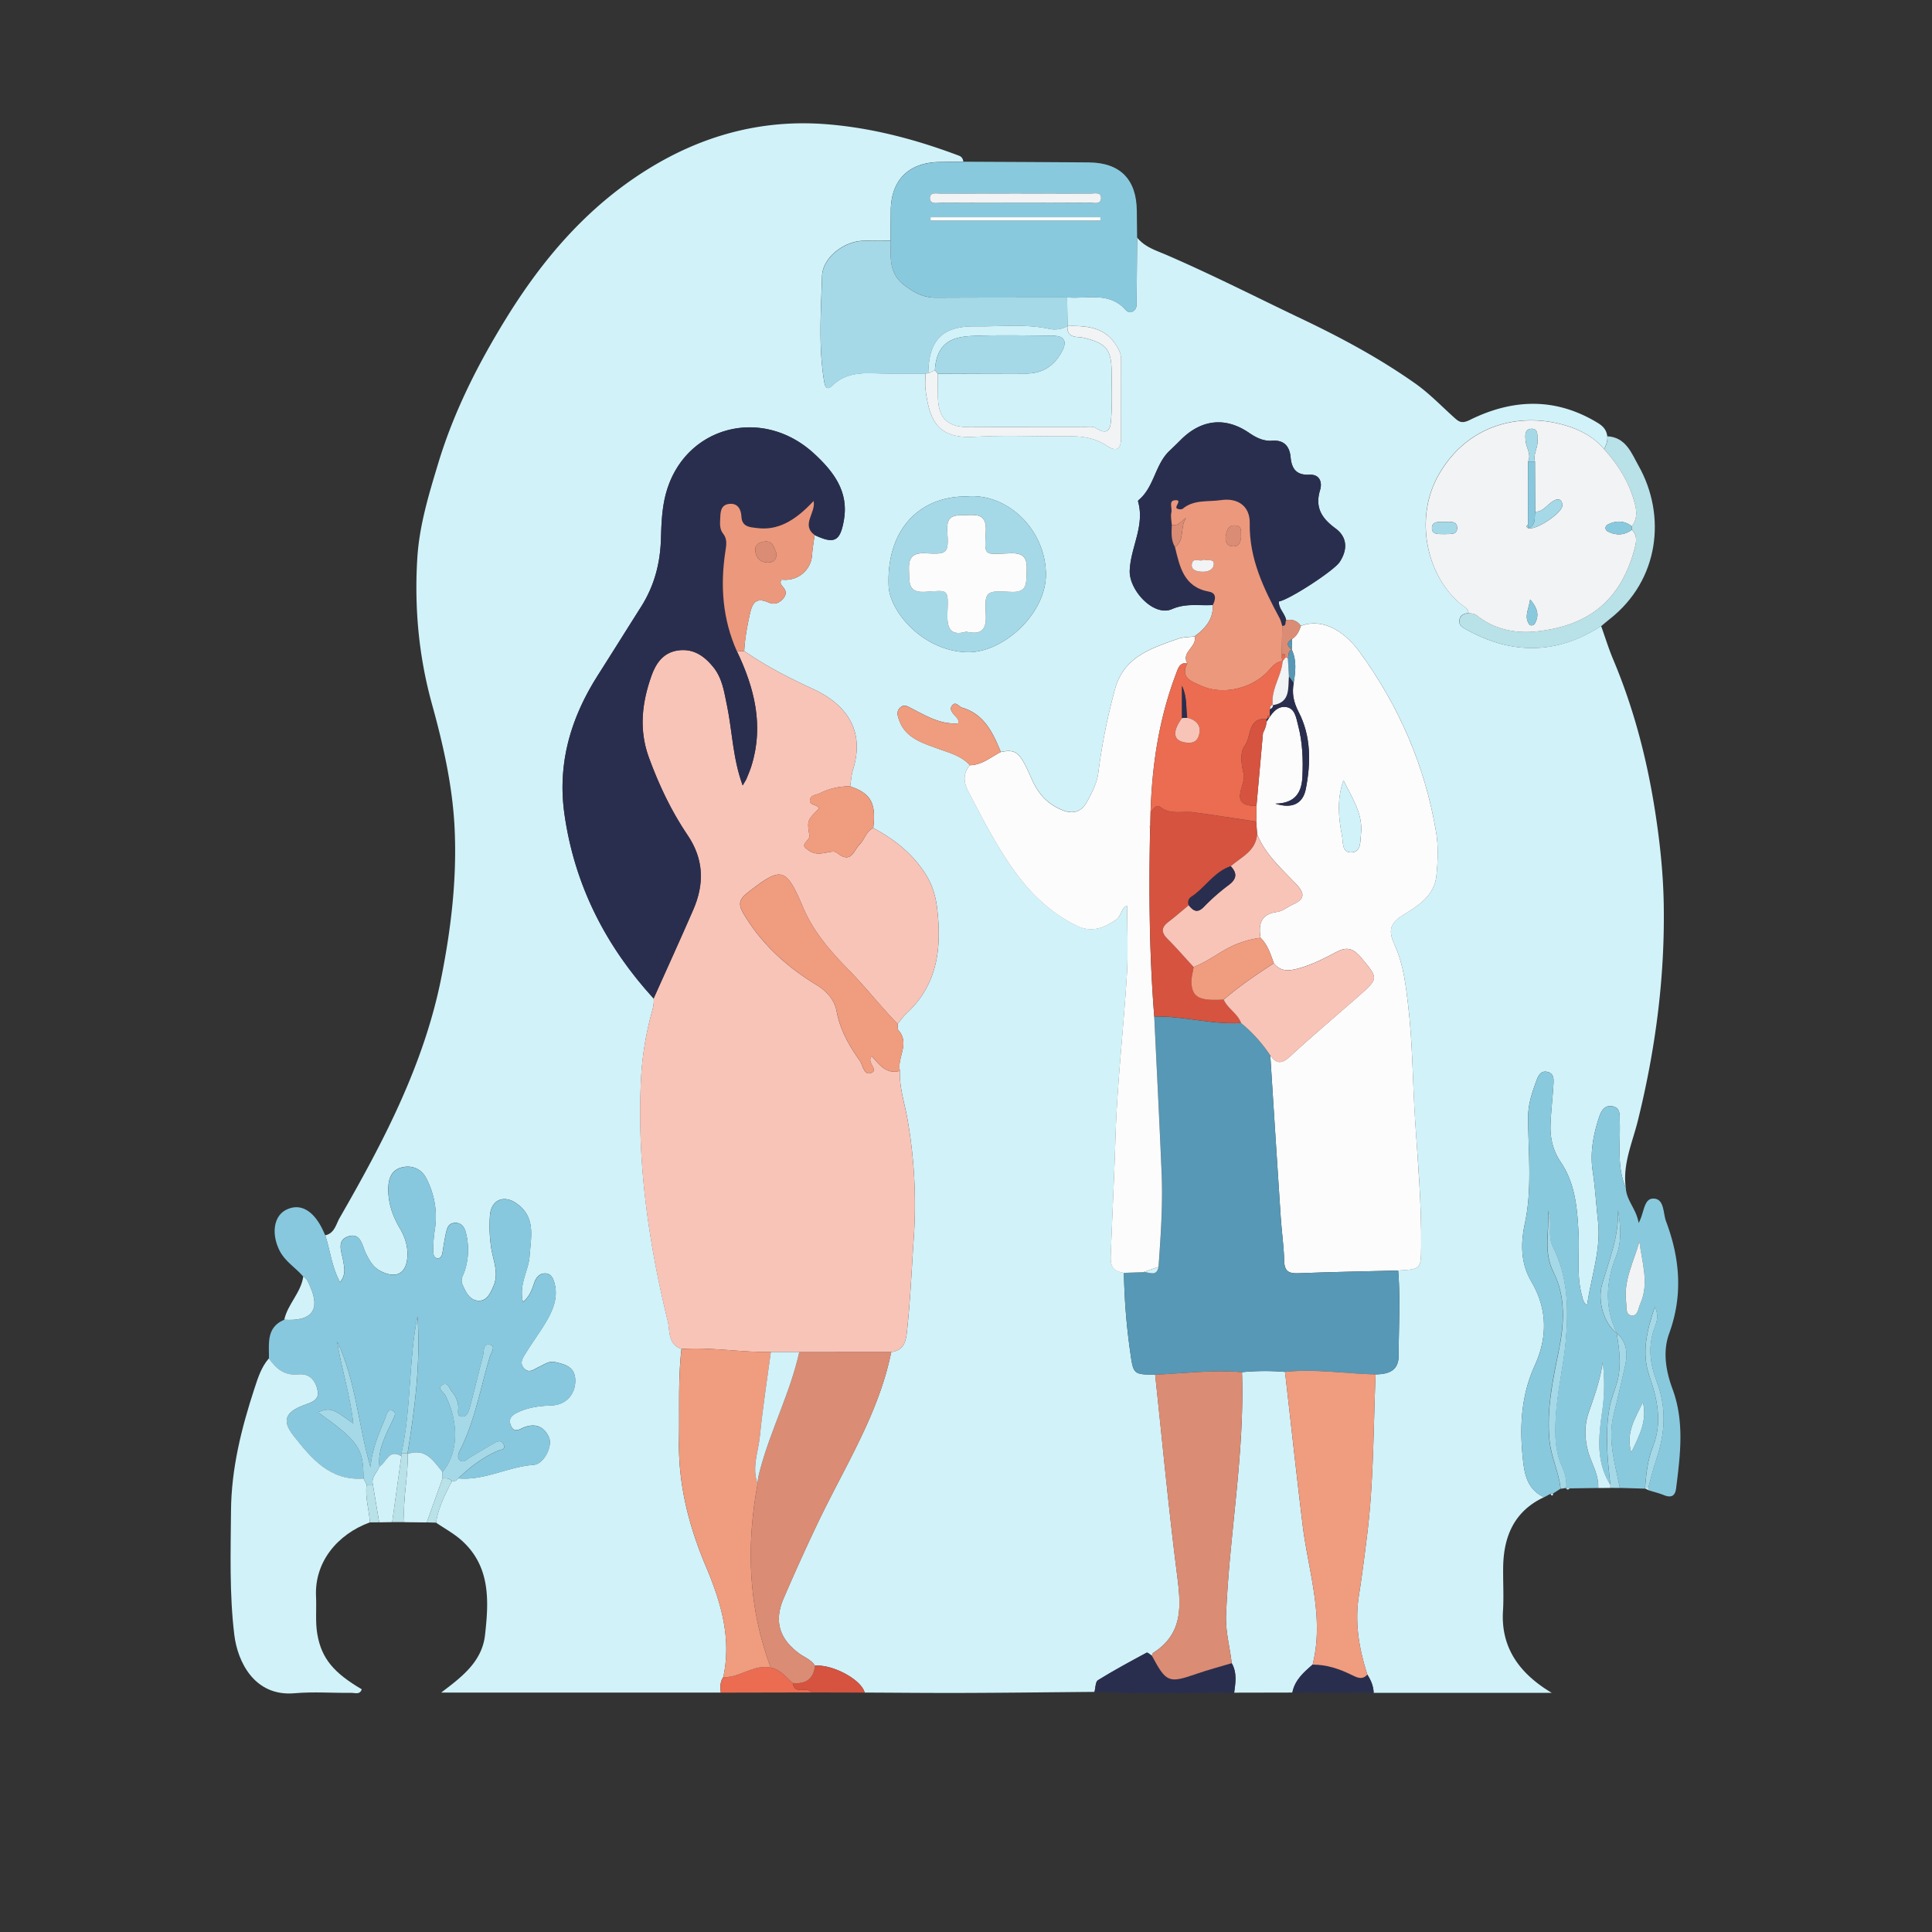 <svg xmlns="http://www.w3.org/2000/svg" viewBox="0 0 2100 2100"><rect x="0" y="0" width="2100" height="2100" fill="#333333" stroke="none"/><defs><style>.cls-1{fill:#d1f2f9;}.cls-2{fill:#87c8de;}.cls-3{fill:#89c9dd;}.cls-4{fill:#b8e1e8;}.cls-5{fill:#2a2e4e;}.cls-6{fill:#a5d9e7;}.cls-7{fill:#eb6c51;}.cls-8{fill:#d5533f;}.cls-9{fill:#f8c4b8;}.cls-10{fill:#fcfcfc;}.cls-11{fill:#5698b5;}.cls-12{fill:#f2f3f4;}.cls-13{fill:#db8c74;}.cls-14{fill:#f09c7f;}.cls-15{fill:#ec987d;}</style></defs><title>mom2</title><g id="Layer_1" data-name="Layer 1"><path class="cls-1" d="M1189.67,1839c-47.32.4-94.64,1-142,1.14-35.93.13-71.87-.24-107.8-.39-3.62-14.06-34.64-30.84-54.06-29.25-4.06-6.57-11.35-9-17.16-13.27-21.57-15.9-27.52-35.06-17-59.63q17.49-40.73,36.55-80.79c29.11-61.43,66.75-119.17,80.52-187.2,12.35-1.76,15.6-9.05,17-21.19,3.85-34.53,5.21-69.14,7.58-103.72a533.06,533.06,0,0,0-6.68-127c-3-17.87-9.17-35.29-8.48-53.75-3-13.84,9.45-27.45.59-41.37L976,1119l-.31-6.11c3.27-3.89,6.16-8.18,9.86-11.6,34.25-31.58,38.15-72.4,33-114.76-1.4-11.48-4.74-23.82-11.61-35-14.3-23.26-34.36-39-57.75-51.56,3.3-27-2.56-37.6-25.12-45.28,1-6.13,1.34-12.47,3.17-18.35,13.55-43.57-8.56-71.45-44-87.71-26-11.91-50.92-24.84-74.31-41,.75-13.64,3.2-26.9,6.16-40.31s7.57-18,20.44-12.38c6,2.58,11.11.82,15.39-3.88,3.5-3.84,4.38-7.78.89-12.21-2-2.54-5-5-2.21-8.83,17.15,2.09,31.92-10,33.07-26.57.51-7.33,1.83-14.59,2.78-21.89,21.46,10.15,27.88,7.1,31.92-16.76,5.22-30.78-11.48-52.32-32.2-71.52-57.12-52.92-142.37-29.84-161.61,44.18-4,15.28-4.7,31.65-5.1,47.56-.68,27-7.22,51.84-21.72,74.65-15.63,24.57-30.95,49.34-46.63,73.88-29.58,46.3-44.48,96-36.58,151.41,11,77.16,44.71,143.19,96.92,200.34.73,5.81-.9,11.18-2.42,16.75a334.83,334.83,0,0,0-11.31,72.24c-4.34,88.92,8.16,175.92,29.17,261.87,2.51,10.27-.13,25.14,14.82,30.08-3.78,32.87-2.08,65.89-2.71,98.85-.92,48.1,10.6,93.28,29.16,137.25,16.25,38.49,28.3,77.94,19,120.6-3.64,5.18-3.32,11-2.69,16.85h-304c22.84-17.21,44.48-33.72,47.73-62.59,4.15-36.89,6.15-74.46-25.34-102.76-8.36-7.51-18.55-13-27.9-19.39,2.5-16.17,9.61-30.56,17.21-44.77,2.75-.2,5.35-.7,6.85-3.41,28.62,2.65,54-12.65,82-14.66,11.17-.81,21-20.49,16.61-30.06-5.19-11.26-14.21-15.5-26.82-10.8-4.57,1.7-10.78,6.9-14.46-1.74-3.89-9.16,3.07-12.52,9.22-15.28,11-4.94,22.81-6.25,34.92-6.73,15.69-.61,25.43-11.81,25.78-26.15.38-15.72-10.8-18.48-22.21-21-6.64-1.45-11.94,3-17.65,5.48-5,2.18-10,7.25-15.52,1.68-6-6-1.41-11.95,1.72-17.07,6.82-11.17,14.7-21.71,21.42-32.94,7.69-12.86,13.69-26.55,9.87-42.06-1.32-5.36-3.61-11.63-10.86-11.44-5.71.15-9.29,4.51-11.07,9.46-2.62,7.26-4.52,14.75-12.51,21.67-4.86-19.38,6.06-33.95,7.15-49.84,1.43-20.8,7.24-42.76-14.56-57.62-14-9.56-27.52-3.19-28.55,14a158.69,158.69,0,0,0,1.57,35.79c2.19,13.15,8.28,26.36,2.32,40.28-3.52,8.23-7.62,17-17.38,15.9-9-1-13.18-10.11-16.56-18.12-2.26-5.36,1.37-10,2.82-14.77a74.12,74.12,0,0,0,.8-42.1c-1.59-5.75-5.46-10.28-12.47-9.53-6.5.7-7.77,6.2-8.9,11.13-1.65,7.2-2.62,14.56-3.92,21.85-.54,3.06-2.21,5.82-5.4,5.45s-4.32-3.51-4.38-6.51a129.48,129.48,0,0,1,1.5-23.82c3.24-19.57,0-38.59-9-56.33-5.27-10.4-15.18-14.56-25.78-12.33-11.37,2.4-15.54,11.16-15.7,23.22-.22,16.2,4.91,30.29,12.83,43.73,5.67,9.62,8.74,20,7.92,30.91-1.38,18.43-12.78,23.49-29,15.1-8.47-4.39-11.83-11-15.82-18.69-4.27-8.24-5.38-23.67-19.52-19-13.09,4.36-7,17.06-5.4,26.71,1.18,7.21,3.26,14.36-3.42,23.13-9.19-17.13-10.71-34.77-16.12-51.05,10.09-2,11.88-12.28,15.58-18.7,47.63-82.79,92-167.21,110.77-262.13,10.64-53.68,17-108.06,14.24-162.79-2.3-45.45-12.42-90-24.54-133.77-14.45-52.19-19.26-105.15-15.93-158.81,2.19-35.28,12.49-69.11,22.71-102.91,16.93-56,43-107.47,73.49-157,39.76-64.61,88-121.2,153.12-161.91,59.55-37.24,124.26-55.11,194.44-49.75,50,3.81,98.1,16.6,145,34.27,3.14,1.19,4.28,3.45,4.74,6.41-8.57.14-17.14.31-25.71.42-33.64.45-52.87,19.54-53.18,52.85q-.15,16.29-.27,32.58c-10.26.06-20.55-.26-30.79.24-20.5,1-43.06,18.54-43.65,38.4-1.13,38-4,76.23,2.25,114.19,1.16,7,3.31,10.22,9.34,4.42,12.64-12.16,28-13.59,44.41-13.07,18.8.6,37.63.27,56.45.34,0,5.7-.66,11.48,0,17.09,4.47,36,14.43,53.93,53.92,51.67,34.09-2,68.38-.13,102.58-.55,14.62-.18,28.18,2,40.58,10.26,10.59,7.06,15.58,3.72,15.5-8.9-.18-28.5-.06-57,0-85.5,0-4.61-1.55-8.3-3.91-12.51-12.31-22-32.7-23.72-54.29-23.21l-.41-31.15c20.34,1.85,42.24-5.7,60.29,10.14,3.15,2.76,5.77,8.15,11.24,5.05,4.65-2.63,3.93-7.79,4-12.27q.32-34,.52-68c8.1,10.38,20.65,14.11,31.71,18.88,49.82,21.51,98.1,46.17,147,69.48,42.9,20.42,84.7,42.87,123.52,70.26,15.23,10.74,28.37,24.47,42.29,37,5.27,4.75,8.35,7.09,17.09,2.75,46.53-23.06,93.29-24.84,139.21,3.26,6.08,3.72,9.36,7.73,10.23,14.34.5,5.08-1.06,9.64-3.51,14-12.45-14.85-29.47-22.65-47.33-27.21-46.69-11.92-101.8,1.24-132.52,55.24-26.78,47.08-13.36,110.31,25.34,141.36,3.09,2.48,7,4.07,7.12,8.85-4.86.53-9.1,2.19-9.83,7.66-.88,6.51,4.35,8.53,8.85,11,49.3,26.91,97.73,26.18,145.22-4.54,4.33,12.12,8.11,24.48,13.1,36.33,22.33,53,36.65,108,45.53,164.89,5.2,33.26,8.76,66.57,9.39,100,1.5,80-8.87,158.69-28.09,236.41-5.93,24-16.82,47.42-13.08,73.26-10.12-23.42-5.77-48.17-6.62-72.44-.24-6.74,1.21-14.76-8.12-16.48-8.88-1.64-12.43,6.18-14.36,12-6.23,19-10,38.32-6.92,58.7,2.75,18,3.73,36.18,5.76,54.25,3.51,31.27-7.57,60.59-11.76,91-4.29-2.1-4.6-6.21-5.65-10-6.2-22.45-2.59-45.43-3.75-68.15-1.38-26.87-3.53-53.81-19.22-76.87-8.8-12.94-11.84-26.81-11.21-41.78.6-14.18,2.28-28.32,3.14-42.49.34-5.62.88-12.26-6.5-14s-10.09,4.39-12,9.64c-4.68,12.81-9.06,25.54-9,39.73.1,38.53,4.6,77.34-3.56,115.5-4.73,22.08-4.47,43.34,7,62.88,17.71,30.2,17.73,60.81,3.68,91.67-14.21,31.21-16.36,64-13.22,97.11,1.65,17.42,3.52,36.78,23.47,45.74-32.16,15-43.91,42.16-44.49,75.7-.27,16,.79,32-.2,47.93-2.56,41.27,19.36,69.05,53,89.06H1493.1c-.15-7.37-3-13.81-6.87-19.89-8.92-27.84-13.89-56-9.22-85.41,3.47-21.85,6.19-43.82,8.93-65.77,7.25-58.14,6.79-116.69,9.27-175.09,13.76-.29,25-3.5,25.06-20.6,0-30.78,2-61.57-.54-92.33,24.93-1.4,24.74-1.4,25-26.4.43-44.95-3.37-89.63-6.41-134.43-2.88-42.47-2.72-85.2-7.74-127.52-2.58-21.78-5.08-44.15-14.19-64.33-6.58-14.57-7.69-23.56,8.26-33.41s34.29-20.79,36.58-42.53c1.67-15.79,2.35-32.27-.25-47.82-12-71.86-40.31-137.19-83.25-196-19-26-43.13-36.27-63.74-28.21-4-5.49-9.36-7.49-16-6.32-1.34-7.22-8.3-12.31-7.9-20.23,11.33-1.92,59.77-33.36,66.07-42.91,8.84-13.42,8.4-27-4.5-36.49-15-11-22.62-22.68-16.76-41.82,2.44-8-.15-17.1-11.41-16.56-14,.67-19.41-5.89-20.64-18.9-1.1-11.6-6.75-19.06-20.06-18.07-9.46.71-17.34-3.26-25.23-8.65-25.81-17.59-51.93-14.51-74.17,7.78q-6,6-12.21,11.88c-15.87,15-16.51,39.64-33.83,53.76a2,2,0,0,0-.24,1.65c7.37,26.1-8.17,49.42-9.15,74.74-.83,21.34,26.05,50.5,45.85,41.91,15.58-6.77,29.66-3.52,44.43-4.47.72,15.6-8.28,25.55-19.76,34.06-6.15.84-12.67.65-18.38,2.71-28.82,10.39-58.4,19.18-68.14,54.62a662.26,662.26,0,0,0-18.13,91c-1.4,10.85-6.85,21.59-12.24,31.39s-13.71,14-25.86,9.45c-16.62-6.28-27.12-17.94-34-33.56-13.2-30-16.73-33.23-33.91-30-8.55-20.83-17.93-41-42.05-48.12-3.51-1-6.54-6.86-10.39-2.87-4.12,4.27-.36,8.33,2.75,11.8,1.85,2.07,4.35,3.81,3.45,8.07-19,1.65-34.58-7.88-50.5-16-4.25-2.17-8-5.08-12.33-1.33-4.76,4.08-3.26,8.92-1.39,14.06,6.95,19.19,24.47,24.32,40.83,30.4,12.8,4.76,26.24,7.81,36,18.41-7.66,9.48-7,18.21-1.2,29.27,15.42,29.66,30.58,59.28,50.28,86.5,18,24.86,39.51,45.11,67.1,58.68,15.9,7.82,29.81,2.65,43.1-6.78,5.57-4,5.32-12.6,11.68-15.1,0,25.21,1.28,50.43-.26,75.48-3.63,58.92-10.55,117.7-12.37,176.66-1.25,40.43-3.31,80.85-4.86,121.26-.52,13.43-2.42,23.39,14,25.78a688,688,0,0,0,6.82,85.94c3.5,24.52,3.2,24.56,27.14,24.8,7.65,71.37,14.34,142.86,23.38,214.06,4.32,34,9,66.29-25.47,88.32-.8.51-1,2-1.45,3.05-2-1.15-4.7-3.79-5.73-3.23-17.82,9.6-35.66,19.24-52.86,29.88C1190.64,1828.08,1190.85,1834.68,1189.67,1839ZM1050.55,539.6c-52.73-.1-87.16,37.65-84.64,97.47,1.16,27.59,37.18,70.63,85.34,71.86,38.89,1,85.89-41.72,85.6-84.85C1136.53,575.5,1094.75,535.55,1050.55,539.6Z"/><path class="cls-2" d="M353.59,1342.86c5.41,16.28,6.93,33.92,16.12,51.05,6.69-8.76,4.6-15.92,3.42-23.13-1.58-9.66-7.7-22.35,5.4-26.71,14.14-4.71,15.25,10.72,19.52,19,4,7.7,7.35,14.29,15.82,18.69,16.18,8.38,27.58,3.32,29-15.1.82-11-2.25-21.29-7.92-30.91-7.92-13.44-13.05-27.52-12.83-43.73.17-12.07,4.33-20.82,15.7-23.22,10.6-2.24,20.5,1.93,25.78,12.33,9,17.73,12.22,36.75,9,56.33a129.48,129.48,0,0,0-1.5,23.82c.06,3,1.23,6.15,4.38,6.51s4.86-2.4,5.4-5.45c1.3-7.29,2.26-14.64,3.92-21.85,1.13-4.92,2.4-10.43,8.9-11.13,7-.75,10.87,3.78,12.47,9.53a74.12,74.12,0,0,1-.8,42.1c-1.45,4.77-5.08,9.41-2.82,14.77,3.38,8,7.53,17.09,16.56,18.12,9.75,1.11,13.85-7.66,17.38-15.9,6-13.92-.14-27.13-2.32-40.28a158.69,158.69,0,0,1-1.57-35.79c1-17.19,14.53-23.57,28.55-14,21.79,14.86,16,36.82,14.56,57.62-1.09,15.9-12,30.46-7.15,49.84,8-6.92,9.9-14.41,12.51-21.67,1.78-4.95,5.36-9.3,11.07-9.46,7.25-.19,9.54,6.07,10.86,11.44,3.82,15.51-2.18,29.2-9.87,42.06-6.72,11.23-14.59,21.77-21.42,32.94-3.13,5.13-7.69,11-1.72,17.07,5.51,5.57,10.55.5,15.52-1.68,5.7-2.5,11-6.93,17.65-5.48,11.4,2.49,22.58,5.25,22.21,21-.35,14.34-10.08,25.53-25.78,26.15-12.12.47-23.9,1.78-34.92,6.73-6.15,2.76-13.12,6.12-9.22,15.28,3.67,8.64,9.89,3.44,14.46,1.74,12.6-4.7,21.63-.46,26.82,10.8,4.41,9.57-5.44,29.25-16.61,30.06-28,2-53.38,17.31-82,14.66,12.71-12.26,26.58-22.85,42.89-30,3.17-1.39,9.45-1,6.29-7.21-2.4-4.71-6.75-3.09-10.4-1-8.77,5.13-17.53,10.29-26.21,15.56-3.31,2-6.66,6.08-10.47,3.21-3.6-2.71-2.15-7.31-.27-11,16.31-32.16,22.3-67.63,32.47-101.75,1.24-4.15,7-11.45.19-13.13-7.61-1.87-6.41,7.29-7.7,12.34-4.65,18.13-8.93,36.36-13.86,54.41-1.28,4.7-2.84,11.61-8.67,11.42-6.48-.21-3.79-7.07-4.23-11.13a27.18,27.18,0,0,0-6.59-15.5c-3-3.4-4.62-11.85-10.9-7.72-5.73,3.76,1.54,7.63,3.34,11.11,15.28,29.53,14.21,63.54-3,83.36-9.76-12-18.26-26.37-37.75-19.57l-.2-.86c8-49.25,14.32-98.62,10.74-148.73-9.81,49.16-6.56,99.74-17.38,148.72a28.84,28.84,0,0,0-.1,3.29c-13.81-8.52-16.16,7-23.86,11.35-2-18.55,6.74-34,14.1-49.9,1.58-3.41,5.06-8.54.58-10.64-6-2.83-6.69,3.66-8.33,7.71-7,17.26-14.74,34.24-16,53.47-13.55-45.74-15.74-93.58-36.34-136.72,4.61,29.67,14.26,58.3,17.56,89.24-22.76-16.68-24.89-17.33-38.45-12.33,44.63,32,49.37,38.95,49.55,72.14-36.5,2.78-56.71-22-76.06-46.54-12.85-16.29-8.82-25.58,10.63-33,7.34-2.8,17.3-5.16,15.73-15-1.65-10.42-8-20.05-20.74-18.67-15.37,1.67-24.56-6.11-32.37-17.43.23-16.11-3.13-33.64,16.68-42,29.78,1.94,39.53-10.5,28.13-36.06-1.78-4-3.1-8.53-7.48-10.82-8.38-9.9-20.13-16.61-26.07-28.89-8.84-18.26-5.85-37.11,7.57-43.77,14.24-7.07,27.89-.4,38.09,18.67C350.82,1336.61,352.14,1339.77,353.59,1342.86Z"/><path class="cls-3" d="M1678.39,1627.44c-19.95-9-21.82-28.32-23.47-45.74-3.14-33.09-1-65.89,13.22-97.11,14.06-30.86,14-61.47-3.68-91.67-11.46-19.55-11.71-40.8-7-62.88,8.17-38.16,3.66-77,3.56-115.5,0-14.19,4.34-26.92,9-39.73,1.92-5.25,4.55-11.43,12-9.64s6.84,8.41,6.5,14c-.86,14.18-2.54,28.31-3.14,42.49-.63,15,2.41,28.84,11.21,41.78,15.69,23.06,17.84,50,19.22,76.87,1.17,22.72-2.45,45.7,3.75,68.15,1,3.8,1.37,7.91,5.65,10,4.19-30.37,15.27-59.69,11.76-91-2-18.07-3-36.29-5.76-54.25-3.13-20.38.69-39.74,6.92-58.7,1.93-5.87,5.48-13.68,14.36-12,9.33,1.72,7.89,9.73,8.12,16.48.85,24.27-3.5,49,6.62,72.44.62,13.53,11.48,22.7,13.88,37.9,6.24-11,5.32-26.71,16.14-26.52,12,.21,10.28,15.72,13.69,24.78,15.09,40.11,18.51,80.32,3.4,121.77-7.19,19.73-3.68,40.68,3.61,60.39,13.19,35.67,8.42,71.9,3.89,108.15-1.06,8.46-5.58,10.33-13.25,7.23-5.24-2.12-10.8-3.47-16.22-5.16q-.37-1.44-.72-2.88c2.87-10.36,5.23-20.9,8.7-31.06,9.68-28.34,11.21-56.4.24-84.89-6.79-17.63-9.25-35.64-3.38-54.61,2.08-6.73,7-14.27,1.53-26.17-9.08,27-14.53,50.46-5.9,75.39,8.69,25.09,14.15,50.6,3.82,76.5-5.78,14.5-7.34,29.54-8.55,44.77l.38,1.09-27.82-.83c-5.18-26.37-13.68-52.41-6.69-79.87,4.31-16.94,8-34,12-51.05,3.3-13.92,3.1-27-8.67-37.39-13.32-27.76-12-55.28-.66-83.56,6.38-15.94,4.76-33.26,2-50.3,1.14,28.45-9.48,54.19-17.19,80.66-5.52,18.93,2.33,43.27,15.81,53.26,2.77,17.9,5.44,35.6.32,53.77-2.4,8.51-6.08,16.46-7.81,25.51-5.51,28.86-2.62,57.15.62,85.66-16.55-26-12.62-54.34-8.67-82.28a199.43,199.43,0,0,0,.27-51.17c-2.5,18.8-8.78,36.39-15,54-4.83,13.81-4.86,27.56-1.17,41.94,3.52,13.71,12.1,26,11.26,40.9l-31.13.46-3.8,0,.05-.59c.9-8.78-1.45-16.61-5.08-24.7-7.05-15.71-7.17-32.5-6.37-49.61,1.36-28.83,8.48-56.85,11-85.34,3.14-34.93,2.45-70.07-14.08-102.77-6.21-12.29.07-26.47-5.08-39.15,1.73,22.19-5.48,44.51,5.69,66.66,13.78,27.34,11.8,56.83,5.84,86.18-6.49,32-13.28,63.57-10,97.09,1.82,18.51,10.23,34.62,12.06,52.58l-8,5.15a12.89,12.89,0,0,0-2.94.4Zm103.59-278c-6.18,21.93-17.58,42.56-14.42,66.43.71,5.35-1.09,13.35,6.12,14,6.74.59,7-7.82,9.12-12.6C1793,1394.78,1784.62,1372.22,1782,1349.46Zm3.73,174.71c-7.64,16.59-18.94,32.2-12.63,54.58C1782.3,1559.87,1790.63,1543.61,1785.71,1524.18Z"/><path class="cls-3" d="M1236,258.25q-.25,34-.52,68c0,4.48.68,9.64-4,12.27-5.47,3.09-8.09-2.29-11.24-5.05-18.05-15.84-39.95-8.3-60.29-10.14-47.37.06-94.74,0-142.11.25-13.82.07-24.25-5.35-35.27-13.9-17.25-13.38-14.09-30.79-14.59-48.07q.14-16.29.27-32.58c.31-33.31,19.54-52.41,53.18-52.85,8.57-.11,17.14-.28,25.71-.42,45.45.24,90.91.39,136.36.76,34.07.27,51.93,18.47,52.17,52.74C1235.78,238.93,1235.9,248.59,1236,258.25Zm-130.53-37.83c26.2,0,52.4.13,78.6-.12,4.61,0,12.23,2.63,12.71-4.46.52-7.69-7.26-5.37-11.79-5.39q-81.16-.27-162.32,0c-4.57,0-12.36-2.07-11.93,5.35.4,6.93,8.09,4.51,12.72,4.55C1050.79,220.57,1078.13,220.44,1105.47,220.42Zm-94,15.64q0,1.83,0,3.67h184.67q0-1.83,0-3.67Z"/><path class="cls-1" d="M292.29,1476.44c7.81,11.32,17,19.11,32.37,17.43,12.71-1.38,19.08,8.25,20.74,18.67,1.57,9.88-8.39,12.24-15.73,15-19.45,7.41-23.48,16.69-10.63,33,19.35,24.54,39.56,49.32,76.06,46.54l3.41,6.66c-1.93,13.95,2.8,27.33,3.54,41-35.57,13-60.33,43.35-58.53,80.5.66,13.65-.91,27.61,1.38,40.93,4.6,26.75,18.14,42.31,48.32,60-2.06,6.31-7.48,3.81-11.38,3.86-20.55.29-41.23-1.35-61.62.45-43.65,3.86-62-34.18-65.55-63.55-5.4-44.77-3.94-89.86-3.58-134.84.37-45.72,11.25-89.43,25.42-132.65C280.42,1497.54,284,1486,292.29,1476.44Z"/><path class="cls-1" d="M1404.75,1839.73l-63.26.13c1.48-10.89,3.22-21.81-2.68-32.08-1.95-17.46-6.88-34.41-6.14-52.39,3.64-88.12,20.37-175.37,17.32-263.91a260,260,0,0,1,46.78-.29c6.33,55.4,12.34,110.83,19.09,166.18,6.16,50.5,23.91,100.12,10.9,152C1417.07,1817.77,1407.38,1826.2,1404.75,1839.73Z"/><path class="cls-4" d="M1743.6,488.22c2.45-4.34,4-8.9,3.51-14,20.37,1,26.51,18.92,34,32.18,30.34,53.93,22.52,124.29-31.5,166.57-3.12,2.44-6.1,5.05-9.15,7.59-47.49,30.72-95.92,31.44-145.22,4.54-4.5-2.46-9.73-4.47-8.85-11,.74-5.47,5-7.14,9.83-7.66,3.38.31,6.6.49,9.56,2.86,18.83,15.12,42.27,19.33,64.17,17,55.46-5.89,91.44-32.47,106.74-89.74,1.89-7.09,3.5-14.62-3-20.72q0-1.91,0-3.83c7.47-9.79,4.8-20.16,1.61-30.47C1769,521.27,1757.69,503.92,1743.6,488.22Z"/><path class="cls-5" d="M1338.81,1807.78c5.9,10.28,4.16,21.19,2.68,32.08-50.61.24-101.23,1.94-151.82-.84,1.18-4.35,1-11,3.77-12.69,17.2-10.65,35-20.28,52.86-29.88,1-.56,3.78,2.08,5.74,3.24,15.86,29.41,18.18,30.18,49.08,19.5C1313.52,1814.91,1326.24,1811.56,1338.81,1807.78Z"/><path class="cls-1" d="M443.21,1580.37c19.49-6.81,28,7.58,37.75,19.56q.06,3.44.12,6.88l-17.23,48-24.4-.26C437.56,1629.63,443.73,1605.17,443.21,1580.37Z"/><path class="cls-5" d="M1404.75,1839.73c2.64-13.54,12.32-22,22-30.37,15.19-.08,29.11,4.66,42.5,11.24,5.8,2.85,11.42,5.75,16.94-.37,3.88,6.08,6.72,12.52,6.87,19.88Z"/><path class="cls-6" d="M1696.36,1618.26c-1.83-18-10.24-34.07-12.06-52.58-3.29-33.51,3.5-65.1,10-97.09,6-29.35,7.93-58.84-5.84-86.18-11.16-22.15-4-44.47-5.69-66.66,5.15,12.68-1.13,26.86,5.08,39.15,16.53,32.7,17.22,67.84,14.08,102.77-2.56,28.49-9.69,56.51-11,85.34-.8,17.1-.69,33.89,6.37,49.61,3.63,8.09,6,15.92,5.08,24.7Z"/><path class="cls-7" d="M783.51,1839.83c-.64-5.86-1-11.67,2.69-16.85,18,.78,32.85-14.24,51.49-10.43,10.56,2,16.42,10.64,24,16.84,1.79,13.57,15.55,3.1,20.55,10.24Z"/><path class="cls-1" d="M1737.19,1617.42c.84-14.86-7.75-27.19-11.26-40.9-3.69-14.38-3.66-28.13,1.17-41.94,6.18-17.64,12.45-35.24,15-54a199.43,199.43,0,0,1-.27,51.17c-3.95,27.95-7.88,56.32,8.67,82.28q-.06,1.64-.14,3.28Z"/><path class="cls-1" d="M412.41,1594.13c7.7-4.32,10-19.88,23.86-11.36l-10,71.72-14.1.24-6.85-41C403.2,1605.55,409.84,1600.58,412.41,1594.13Z"/><path class="cls-8" d="M882.25,1839.63c-5-7.13-18.76,3.33-20.55-10.23,14,1.34,22.57-4.29,24.15-18.86,19.41-1.59,50.43,15.19,54.05,29.25Z"/><path class="cls-6" d="M1750.31,1617.27q.09-1.64.14-3.28c-3.23-28.51-6.13-56.8-.62-85.66,1.73-9,5.41-17,7.81-25.51,5.12-18.18,2.44-35.88-.32-53.77l.05,0c11.77,10.41,12,23.47,8.67,37.39-4,17-7.7,34.11-12,51.05-7,27.46,1.51,53.5,6.69,79.87Z"/><path class="cls-1" d="M329.62,1387.59c4.38,2.29,5.7,6.84,7.48,10.82,11.4,25.56,1.64,38-28.13,36.06C312.73,1417.47,327.14,1405.16,329.62,1387.59Z"/><path class="cls-4" d="M426.25,1654.49l10-71.72a29.13,29.13,0,0,1,.1-3.29H443l.2.86c.52,24.82-5.65,49.28-3.75,74.15Z"/><path class="cls-4" d="M463.86,1654.76l17.22-48c3.71.19,7.71-.44,10.1,3.53-7.6,14.21-14.7,28.6-17.21,44.77Z"/><path class="cls-4" d="M405.3,1613.7l6.85,41-10.1.09c-.73-13.72-5.46-27.1-3.53-41Z"/><path class="cls-1" d="M1702.26,1617.9l3.8,0Q1704.17,1620.2,1702.26,1617.9Z"/><path class="cls-1" d="M1685.39,1623.81a12.89,12.89,0,0,1,2.94-.4C1687.71,1626.18,1686.74,1626.36,1685.39,1623.81Z"/><path class="cls-1" d="M1791.69,1617.12q.36,1.44.72,2.88l-3.88-1.87-.38-1.09Z"/><path class="cls-9" d="M949.15,900c23.4,12.53,43.45,28.3,57.75,51.56,6.87,11.17,10.21,23.51,11.61,35,5.16,42.36,1.26,83.18-33,114.76-3.7,3.41-6.59,7.71-9.86,11.59-18.55-19.14-34.93-40.17-53.67-59.24-19.37-19.71-37.83-41-48.88-67-18.83-44.23-23.31-45.33-60.19-16.64-10.12,7.87-10.66,13.21-4.33,23.79,19.53,32.67,46.68,57.08,78.71,76.62,11.2,6.83,19.72,16.13,22.11,28.89,3.77,20.15,13.49,37.21,25,53.4,3.62,5.08,4.47,16.49,12.52,13.5,8.82-3.28-5.44-11.16.51-18.31,8.29,9,15.77,20.28,30.67,16.06-.69,18.46,5.43,35.88,8.48,53.75a533.06,533.06,0,0,1,6.68,127c-2.37,34.59-3.72,69.2-7.58,103.72-1.36,12.14-4.61,19.43-17,21.19l-100.05.09-30.87-.12c-32.44.42-64.66-5.48-97.16-3.32-14.95-4.94-12.31-19.81-14.82-30.08-21-85.95-33.51-172.94-29.17-261.87A334.83,334.83,0,0,1,708,1102.1c1.52-5.58,3.15-10.94,2.43-16.75,14.39-32.14,29-64.16,43.07-96.46,12.14-28,11.68-54.82-6.18-81.2-17.61-26-31-54.27-41.9-84-11.13-30.33-7.71-59.48,2.49-88.57,4.83-13.75,12.7-25.86,29.15-28.14,16.61-2.3,28.42,6,38.24,18.09S787.1,752,790.13,766.51c5.9,28.16,6.26,57.47,17.12,87.22,2.27-3.92,3.48-5.57,4.23-7.41,1.94-4.74,4-9.47,5.45-14.36,13.44-43.75,3-84.46-15.94-124.07l7.93-.23c23.4,16.18,48.37,29.1,74.32,41,35.4,16.25,57.52,44.14,44,87.71-1.83,5.88-2.15,12.22-3.17,18.35a70.41,70.41,0,0,0-32.93,7.51c-3.88,2-9.83,1.63-10.67,7.08-1,6.67,8.2,4.58,9.76,9.51-13.08,13.05-13,13-10.35,29.74.26,1.69-1.68,4-3.08,5.64-4.67,5.4-3,6.51,3,10.63,10.9,7.53,24.48-2.27,29.68,2,16,13,18.35-2.51,24.86-8.85C939.8,912.56,941.42,903.74,949.15,900Z"/><path class="cls-10" d="M1414,680.35c20.61-8.06,44.74,2.17,63.74,28.21,42.93,58.84,71.2,124.18,83.25,196,2.61,15.55,1.92,32,.25,47.82-2.3,21.74-20.62,32.67-36.58,42.53s-14.84,18.85-8.26,33.41c9.12,20.18,11.61,42.55,14.19,64.33,5,42.32,4.86,85,7.74,127.52,3,44.8,6.84,89.48,6.41,134.43-.24,25-.05,25-25,26.4-35.93.91-71.87,1.52-107.78,2.94-10.36.41-15.82-1.41-16.09-13.31-.36-15.92-2.71-31.79-3.77-47.71q-5.82-87.83-11.34-175.67c6.53,9,12.31,9.5,21.15,1.33,24.23-22.4,49.54-43.63,74.35-65.41,22.54-19.79,22.24-19.63,3.06-42.46-7.62-9.07-14.5-12.35-26.2-6.21-13.51,7.09-27.19,14.26-42.2,18.28-10,2.68-19.14,3.49-26.3-5.82-3.65-9.82-6.53-20-14.44-27.63-2.45-14.74.06-25.77,18-28.11,5.86-.76,11.16-5.4,16.86-7.94,12.65-5.64,14.15-11.42,3.78-22.37-15.74-16.61-33.47-32-42.36-54.14l-1-13.79q.13-8.53.26-17.06l7.07-79.08c1.32-4.3,1.79-9.15,4.13-12.78,4.88-7.58,10.44-16.67,20.54-15.61s11.35,11.67,13.48,19.75c4.86,18.38,5.58,37.24,4.71,56.12-.78,16.84-7.67,28.87-29.42,29.19,17.78,5.84,29.91.38,33.1-15.81,5.61-28.39,5.83-57.63-7.71-83.69-5.83-11.23-7.46-20.59-5.4-31.89,1.9-12.19,3.43-24.36-2.16-36.1v.11l.3-11.56C1409.67,691.27,1412.16,686,1414,680.35Zm46.32,167.79c-7.14,20-5.59,39.86-1.66,60,1.49,7.6-.36,18.62,10.08,18.41,11.05-.23,9.66-11.87,10.58-19.81C1481.84,884.65,1469.53,867.09,1460.29,848.13Z"/><path class="cls-5" d="M801,707.89c18.93,39.61,29.38,80.33,15.94,124.07-1.5,4.88-3.51,9.62-5.45,14.36-.75,1.84-2,3.48-4.23,7.41C796.39,824,796,794.67,790.13,766.51c-3-14.49-5.06-29.34-14.81-41.39S753.71,704.73,737.09,707c-16.46,2.28-24.33,14.39-29.15,28.14-10.21,29.08-13.62,58.23-2.49,88.57,10.89,29.68,24.29,57.95,41.9,84,17.87,26.38,18.32,53.24,6.18,81.2-14,32.3-28.68,64.32-43.07,96.46C658.24,1028.2,624.52,962.16,613.53,885c-7.9-55.42,7-105.11,36.58-151.41,15.68-24.54,31-49.31,46.63-73.88,14.5-22.8,21-47.68,21.72-74.65.4-15.91,1.13-32.28,5.1-47.56,19.25-74,104.49-97.11,161.61-44.18,20.72,19.19,37.42,40.74,32.2,71.52-4,23.86-10.46,26.91-31.92,16.76-15.08-11.28,1.7-24.27-1.12-37C863,567.54,844.27,576.65,823,574c-7.57-.95-16.57-1.05-17.1-12.47-.4-8.51-4.48-15-13.61-13.76-9.68,1.3-9.12,10.11-9.52,17.47-.28,5.17-.21,10.46,3.17,14.7,4.85,6.09,3.59,12.51,2.53,19.42C782.74,636.63,785.4,673,801,707.89Z"/><path class="cls-11" d="M1380.75,1147.29q5.65,87.84,11.34,175.67c1.05,15.92,3.41,31.78,3.77,47.71.27,11.9,5.73,13.72,16.09,13.31,35.91-1.43,71.85-2,107.78-2.94,2.57,30.77.58,61.56.54,92.34,0,17.1-11.3,20.32-25,20.6-32.8-.83-65.49-6.27-98.43-2.76a260.69,260.69,0,0,0-46.79.28c-31.58-2.69-63,1.3-94.42,2.78-23.94-.24-23.63-.28-27.14-24.8a687.88,687.88,0,0,1-6.82-85.94l21.17-.79c6-.44,14.37,5.88,16.53-5.72,2.41-34.2,4.82-68.42,3.33-102.72-2.45-56.45-5.33-112.89-8-169.33,31.67-.7,62.58,8.86,94.33,7A157.47,157.47,0,0,1,1380.75,1147.29Z"/><path class="cls-10" d="M1254.62,1105c2.7,56.44,5.58,112.88,8,169.33,1.49,34.3-.92,68.52-3.33,102.72l-16.53,5.72-21.17.79c-16.41-2.38-14.51-12.35-14-25.78,1.55-40.41,3.61-80.83,4.86-121.26,1.82-59,8.74-117.73,12.37-176.66,1.54-25,.26-50.27.26-75.48-6.37,2.5-6.11,11.14-11.68,15.1-13.3,9.43-27.2,14.6-43.1,6.78-27.59-13.57-49.11-33.82-67.1-58.68-19.7-27.23-34.86-56.85-50.28-86.5-5.75-11.06-6.46-19.79,1.2-29.27,13.18-.23,22.8-8.79,33.67-14.4,17.18-3.24,20.71,0,33.91,30,6.87,15.63,17.37,27.29,34,33.56,12.15,4.59,20.53.23,25.86-9.45s10.84-20.54,12.24-31.39a662.26,662.26,0,0,1,18.13-91c9.75-35.44,39.32-44.23,68.14-54.62,5.71-2.06,12.23-1.86,18.38-2.72,3.1,11.26-14.76,16.8-7.95,29.08-8.45-.82-9.95,5.53-12.21,11.48-18.37,48.43-26.11,98.8-27.68,150.31l-.27,14.15a3,3,0,0,0-.24,3.17C1248.73,968.32,1249.13,1036.7,1254.62,1105Z"/><path class="cls-12" d="M1773.68,575.88c6.49,6.11,4.88,13.64,3,20.72-15.3,57.27-51.27,83.85-106.74,89.74-21.9,2.33-45.34-1.89-64.17-17-3-2.37-6.19-2.56-9.56-2.86-.11-4.78-4-6.38-7.11-8.85-38.69-31-52.12-94.27-25.34-141.36,30.72-54,85.83-67.17,132.52-55.24,17.86,4.56,34.89,12.36,47.33,27.21,14.1,15.69,25.43,33,31.72,53.36,3.19,10.31,5.86,20.68-1.6,30.45-8.48-6.52-17.56-6.42-26.55-1.66a4.07,4.07,0,0,0,0,7.06C1756.08,582.1,1765.17,582.24,1773.68,575.88Zm-112.54-1.74v.07c9.26,2.14,38.32-17.48,37.15-25.61s-7-6.18-11.35-3.16c-5.87,4-10,10.9-18.28,10.83q-.11-27.27-.21-54.54c-2.18-8.07,3.32-15.22,2.8-23.07-.35-5.37,1-13.13-7-12.59-7.47.51-6.43,8.28-5.9,13.56.74,7.37,6.32,14.15,2.64,22.1q0,34.22-.08,68.43C1658.92,571.61,1658.72,573,1661.14,574.14Zm-90.38,6.48c5.15-.57,13,1.39,13.11-6.61s-7.77-6.77-13.19-6.71c-5.9.07-14.69-1.5-14.21,7.39C1556.85,581.74,1565,580.25,1570.76,580.62Zm92.43,71c-1.68,11.14-6.68,18.83-1,26.92,1.38,2,4.84,1.38,6-.61C1672.9,669.75,1672.15,661.9,1663.19,651.65Z"/><path class="cls-5" d="M1318.24,657.66c-14.78,1-28.86-2.29-44.44,4.47-19.79,8.59-46.68-20.57-45.85-41.91,1-25.32,16.53-48.65,9.15-74.74a2,2,0,0,1,.24-1.65c17.32-14.12,18-38.73,33.83-53.76q6.18-5.86,12.21-11.88c22.23-22.28,48.35-25.37,74.17-7.78,7.9,5.38,15.77,9.36,25.23,8.65,13.31-1,19,6.47,20.06,18.07,1.23,13,6.69,19.57,20.64,18.9,11.27-.54,13.85,8.58,11.41,16.56-5.85,19.14,1.8,30.81,16.76,41.82,12.89,9.48,13.34,23.07,4.5,36.49-6.3,9.55-54.74,41-66.07,42.91-.4,7.92,6.56,13,7.89,20.22-1.34,2.16.56,6.53-4.29,6.29-.85-2.67-1.31-5.55-2.61-8-17.45-32.49-33.37-65-32.69-103.74.32-18.41-12.9-27.75-31.37-25-13.85,2.07-29.26-.88-41.5,9.37-1.24,1-4.87.74-6.37-.35-2.91-2.11,7.16-10-2.72-8.8-6.26.79-2.08,8.71-3.22,13.27-1,4.19.23,9,.48,13.46-.31,8.21-1.07,16.48,3.42,24,5.25,21.56,9.51,43.53,37.08,48.5C1322.45,644.56,1321.51,651.47,1318.24,657.66Z"/><path class="cls-13" d="M868.73,1469.73l100.05-.09c-13.76,68-51.4,125.77-80.52,187.2q-19,40.06-36.55,80.79c-10.55,24.57-4.6,43.73,17,59.63,5.82,4.29,13.1,6.7,17.16,13.27-1.58,14.58-10.14,20.21-24.15,18.87-7.59-6.2-13.45-14.87-24-16.84-24.42-65.24-26.74-132-14.21-199.91,0-5.12,1.34-9.88,2.67-14.89C837.67,1554.18,859,1513.87,868.73,1469.73Z"/><path class="cls-13" d="M1255.58,1494.26c31.46-1.48,62.84-5.47,94.42-2.78,3,88.55-13.68,175.8-17.32,263.92-.74,18,4.19,34.93,6.14,52.39-12.58,3.77-25.29,7.12-37.69,11.4-30.91,10.69-33.22,9.92-49.08-19.5.46-1,.64-2.54,1.44-3.05,34.48-22,29.79-54.3,25.47-88.32C1269.91,1637.13,1263.23,1565.64,1255.58,1494.26Z"/><path class="cls-14" d="M823.48,1612.65c-12.53,67.86-10.21,134.67,14.21,199.91-18.64-3.82-33.46,11.2-51.49,10.42,9.27-42.66-2.78-82.1-19-120.6-18.56-44-30.08-89.15-29.16-137.25.63-33-1.07-66,2.71-98.85,32.49-2.16,64.71,3.74,97.15,3.32-4.07,30.41-8.94,60.75-11.9,91.27C824.3,1578,816.9,1595.08,823.48,1612.65Z"/><path class="cls-14" d="M1396.79,1491.2c32.94-3.51,65.62,1.93,98.43,2.76-2.49,58.4-2,117-9.28,175.09-2.74,22-5.46,43.93-8.93,65.77-4.67,29.4.3,57.57,9.22,85.41-5.52,6.13-11.13,3.23-16.93.38-13.39-6.58-27.32-11.32-42.5-11.24,13-51.86-4.76-101.49-10.92-152C1409.13,1602,1403.12,1546.6,1396.79,1491.2Z"/><path class="cls-6" d="M968,261.62c.49,17.28-2.66,34.69,14.59,48.07,11,8.55,21.45,14,35.27,13.9,47.37-.25,94.74-.19,142.11-.25q.2,15.57.41,31.15h0a28.24,28.24,0,0,1-19.86,3c-26.47-5.65-53.21-2.38-79.8-2.75-36.27-.51-51.17,14.75-51.67,51a21.39,21.39,0,0,0-3,.44c-18.82-.07-37.65.26-56.45-.34-16.4-.52-31.77.91-44.41,13.07-6,5.8-8.18,2.6-9.34-4.42-6.28-38-3.38-76.18-2.25-114.19.59-19.86,23.15-37.38,43.65-38.4C947.47,261.36,957.75,261.68,968,261.62Z"/><path class="cls-15" d="M1273.7,570.57c-.25-4.51-1.53-9.28-.48-13.46,1.14-4.56-3-12.48,3.22-13.27,9.88-1.24-.19,6.68,2.72,8.8,1.5,1.09,5.12,1.39,6.37.35,12.24-10.25,27.65-7.3,41.5-9.37,18.48-2.76,31.7,6.58,31.37,25-.68,38.78,15.24,71.24,32.69,103.74,1.3,2.43,1.76,5.31,2.61,8q-.25,17.19-.49,34.39l.84,3.79c-8.26.76-12.17,7.56-17.25,12.61-18,17.88-48.62,24.57-71.16,14.21-9.73-4.47-23.39-8.21-15.11-24.52-6.81-12.28,11.05-17.82,7.95-29.08,11.48-8.5,20.48-18.46,19.76-34.05,3.27-6.19,4.22-13.1-4-14.59-27.57-5-31.83-26.94-37.08-48.5,11.33-7.7,4.93-22.05,12.24-31.8C1284,565.87,1280.86,572.37,1273.7,570.57ZM1349,583.29c-.54-4.47,1.83-11.06-5.52-12.06-8.43-1.14-10.31,5.68-11.2,12-.81,5.67,1.6,10.52,8,10.69S1348.67,589.23,1349,583.29Zm-40.79,24.94c-3.39,3.27-11.94-3.57-12.81,5.43-.6,6.19,5.73,7.51,10.95,7.78,6.06.31,12.45-1.62,13-7.91C1320,606.59,1312.74,610.15,1308.18,608.24Z"/><path class="cls-6" d="M1050.55,539.6c44.2-4.06,86,35.89,86.3,84.48.29,43.13-46.71,85.84-85.6,84.85-48.16-1.22-84.18-44.27-85.34-71.86C963.4,577.26,997.82,539.5,1050.55,539.6Zm-.26,147c15.74,3.55,22.12-1.37,21.25-18.26-1.31-25.25-.14-26.76,26.35-25.07,19.34,1.23,17.44-9.39,18.08-22,.71-14-1.92-20.61-18.33-19.9-29.16,1.26-27.28,3.63-26.1-24.42.67-15.91-6.51-17.8-19.36-17.13-12.12.63-23.88-2.32-22.5,17.54,1.68,24.15.18,25.37-23.09,24-16.22-.92-19.19,5.67-18.53,19.85.6,12.79-1,23.3,18.13,22,25-1.65,24.63-3.8,23.64,23.62C1029.26,682.86,1032.86,691.57,1050.29,686.62Z"/><path class="cls-14" d="M978.16,1164c-14.9,4.21-22.38-7.07-30.67-16.06-6,7.15,8.31,15-.51,18.31-8,3-8.89-8.43-12.52-13.5-11.55-16.2-21.27-33.26-25-53.4-2.39-12.76-10.92-22.06-22.11-28.89-32-19.55-59.18-44-78.71-76.62-6.32-10.58-5.79-15.92,4.33-23.79,36.87-28.69,41.36-27.59,60.19,16.64,11.05,26,29.51,47.3,48.88,67,18.74,19.07,35.12,40.1,53.67,59.24q.16,3.06.31,6.12l2.78,3.59C987.61,1136.54,975.18,1150.15,978.16,1164Z"/><path class="cls-15" d="M801,707.89c-15.6-34.86-18.25-71.26-12.54-108.54,1.06-6.91,2.33-13.33-2.53-19.42-3.38-4.24-3.45-9.53-3.17-14.7.4-7.36-.16-16.18,9.52-17.47,9.13-1.22,13.21,5.25,13.61,13.76.53,11.42,9.53,11.52,17.1,12.47,21.29,2.66,40-6.44,61.35-29.42,2.82,12.77-14,25.76,1.12,37-1,7.29-2.28,14.56-2.78,21.89-1.15,16.6-15.92,28.67-33.07,26.57-2.84,3.82.21,6.29,2.21,8.83,3.48,4.42,2.61,8.36-.89,12.21-4.28,4.7-9.44,6.46-15.39,3.88-12.87-5.57-17.49-1.05-20.44,12.38s-5.41,26.66-6.16,40.31Zm43.07-106.33c-2.66-5.65-3.55-13.86-12.6-13-5.68.51-11.49,3.3-10.49,10.69,1,7.6,5.84,12.19,13.74,12.23C840.67,611.46,844.1,608.21,844.07,601.56Z"/><path class="cls-12" d="M1006,406.14a21.13,21.13,0,0,1,3-.44l7.14-3.29,3.3,3.76q0,12,.08,23.92c.08,24,9.88,34.1,33.57,34.15,41,.08,82,0,123,0,5.1,0,11.39-1.38,15.09,1,15.54,10.11,16.08-2.69,16.69-11.28,1.17-16.43.51-33,.41-49.51-.15-25-6-31.25-30-37.23-6.72-1.67-19.07,1.19-17.91-12.8h0c21.6-.5,42,1.24,54.29,23.21,2.36,4.21,3.91,7.9,3.91,12.51,0,28.5-.13,57,0,85.5.08,12.62-4.91,16-15.5,8.9-12.4-8.27-26-10.44-40.58-10.26-34.2.42-68.49-1.4-102.58.55-39.49,2.26-49.45-15.66-53.92-51.67C1005.37,417.62,1006,411.84,1006,406.14Z"/><path class="cls-14" d="M949.15,900c-7.73,3.73-9.34,12.55-14.88,17.94-6.51,6.33-8.81,21.88-24.86,8.85-5.2-4.23-18.78,5.57-29.68-2-6-4.12-7.64-5.22-3-10.63,1.4-1.62,3.34-3.94,3.08-5.64-2.61-16.7-2.72-16.69,10.35-29.74-1.56-4.92-10.79-2.84-9.76-9.51.85-5.45,6.79-5.09,10.67-7.08A70.41,70.41,0,0,1,924,854.74C946.59,862.41,952.45,873,949.15,900Z"/><path class="cls-14" d="M1087.82,817.37c-10.88,5.62-20.5,14.17-33.67,14.4-9.72-10.6-23.15-13.65-36-18.4-16.37-6.08-33.88-11.21-40.83-30.4-1.86-5.15-3.37-10,1.39-14.06,4.38-3.75,8.08-.84,12.33,1.33,15.92,8.14,31.55,17.67,50.5,16,.9-4.26-1.6-6-3.45-8.07-3.11-3.47-6.88-7.53-2.75-11.8,3.86-4,6.88,1.82,10.39,2.87C1069.88,776.41,1079.27,796.55,1087.82,817.37Z"/><path class="cls-6" d="M491.18,1610.33c-2.39-4-6.39-3.34-10.1-3.53q-.06-3.44-.12-6.88c17.16-19.82,18.23-53.83,3-83.36-1.8-3.48-9.07-7.34-3.34-11.11,6.28-4.13,7.89,4.32,10.9,7.72a27.18,27.18,0,0,1,6.59,15.5c.43,4.06-2.25,10.92,4.23,11.13,5.83.19,7.39-6.71,8.67-11.42,4.92-18.05,9.21-36.28,13.86-54.41,1.29-5.05.09-14.21,7.7-12.34,6.84,1.68,1,9-.19,13.13-10.17,34.12-16.16,69.59-32.47,101.75-1.88,3.71-3.33,8.3.27,11,3.81,2.87,7.16-1.19,10.47-3.21,8.68-5.28,17.44-10.44,26.21-15.56,3.65-2.14,8-3.76,10.4,1,3.16,6.22-3.12,5.82-6.29,7.21-16.31,7.14-30.18,17.73-42.89,30C496.53,1609.63,493.93,1610.13,491.18,1610.33Z"/><path class="cls-13" d="M1393.2,714.7q.25-17.19.49-34.39c4.86.24,3-4.13,4.3-6.29,6.63-1.17,12,.83,16,6.32-1.81,5.69-4.3,10.92-9.6,14.26-6.49,3.69-5.48,7.57-.3,11.56v-.11c-4.35,1.88-3.23,6.16-4.19,9.53a3.06,3.06,0,0,0-2.65-.83c-.47-1.35-.78-3.76-1.43-3.86C1393,710.49,1393.91,713.26,1393.2,714.7Z"/><path class="cls-9" d="M978.75,1122.62,976,1119Z"/><path class="cls-6" d="M405.3,1613.7l-6.79.07-3.41-6.66c-.18-33.19-4.92-40.09-49.55-72.14,13.57-5,15.69-4.35,38.45,12.33-3.3-30.94-13-59.57-17.56-89.24,20.6,43.13,22.78,91,36.34,136.72,1.24-19.23,9-36.21,16-53.47,1.63-4.05,2.28-10.54,8.33-7.71,4.48,2.1,1,7.23-.58,10.64-7.36,15.89-16.15,31.34-14.1,49.9C409.84,1600.58,403.2,1605.55,405.3,1613.7Z"/><path class="cls-6" d="M443,1579.49h-6.64c10.82-49,7.57-99.55,17.38-148.72C457.32,1480.87,451,1530.24,443,1579.49Z"/><path class="cls-6" d="M1791.69,1617.12l-3.53-.07c1.21-15.23,2.77-30.27,8.55-44.77,10.32-25.9,4.86-51.41-3.82-76.5-8.63-24.93-3.18-48.37,5.9-75.39,5.51,11.9.56,19.44-1.53,26.17-5.88,19-3.41,37,3.38,54.61,11,28.49,9.44,56.55-.24,84.89C1796.92,1596.22,1794.56,1606.76,1791.69,1617.12Z"/><path class="cls-12" d="M1782,1349.46c2.64,22.76,11,45.31.82,67.82-2.16,4.77-2.38,13.19-9.12,12.6-7.2-.64-5.41-8.64-6.12-14C1764.4,1392,1775.8,1371.4,1782,1349.46Z"/><path class="cls-6" d="M1757.33,1449c-13.48-10-21.32-34.32-15.81-53.26,7.71-26.46,18.34-52.21,17.19-80.66,2.76,17,4.38,34.37-2,50.3-11.33,28.28-12.66,55.8.66,83.56Z"/><path class="cls-1" d="M1785.71,1524.18c4.92,19.43-3.41,35.69-12.63,54.58C1766.77,1556.37,1778.07,1540.76,1785.71,1524.18Z"/><path class="cls-12" d="M1105.47,220.43c-27.34,0-54.68.13-82-.11-4.63,0-12.32,2.38-12.72-4.55-.43-7.42,7.37-5.34,11.93-5.35q81.16-.24,162.32,0c4.52,0,12.31-2.3,11.79,5.39-.48,7.08-8.11,4.41-12.71,4.46C1157.87,220.55,1131.67,220.42,1105.47,220.43Z"/><path class="cls-10" d="M1011.46,236.07h184.67q0,1.83,0,3.67H1011.45Q1011.46,237.9,1011.46,236.07Z"/><path class="cls-3" d="M1773.68,575.88c-8.51,6.36-17.59,6.22-26.55,1.56a4.07,4.07,0,0,1,0-7.06c9-4.77,18.08-4.86,26.55,1.66C1773.7,573.33,1773.69,574.6,1773.68,575.88Z"/><path class="cls-1" d="M823.48,1612.65c-6.57-17.57.83-34.64,2.49-51.77,3-30.52,7.83-60.85,11.9-91.27l30.87.12c-9.76,44.14-31.07,84.45-42.59,128C824.82,1602.77,823.52,1607.53,823.48,1612.65Z"/><path class="cls-8" d="M1250.37,896.73q.13-7.07.27-14.15c3-3,5.67-9.16,10.7-5.25,11.26,8.76,24,3.89,36,5.56,22.74,3.17,45.42,6.73,68.12,10.13l1,13.79c-1.37,18.33-17.25,24.7-28.66,34.75-18.17,6.16-27.81,23.35-43,33.37-3,2-3.94,5.34-2.62,9-7.38,6.09-14.63,12.35-22.19,18.21s-8.06,11.1-1.19,18c9.89,10,19.14,20.6,28.66,30.94-.87,6-2.9,12.15-2.39,18,1.33,15.28,9.15,18.87,35,17.37,4.42,9.88,15.21,15,18.92,25.44-31.76,1.87-62.66-7.69-94.33-7-5.49-68.27-5.89-136.65-4.49-205.07.38-.29,1.13-.64,1.09-.85A13,13,0,0,0,1250.37,896.73Z"/><path class="cls-7" d="M1365.48,893c-22.7-3.4-45.38-7-68.12-10.13-12-1.67-24.77,3.2-36-5.56-5-3.91-7.69,2.23-10.7,5.25,1.57-51.51,9.32-101.88,27.69-150.31,2.26-6,3.75-12.3,12.21-11.48-8.29,16.31,5.37,20.05,15.11,24.52,22.55,10.36,53.15,3.67,71.16-14.21,5.08-5,9-11.85,17.25-12.61l.1.09c-1.23,16.48-12.84,30.63-10.72,47.86l.17-.28c-3,.28-2.91,2.67-3.28,4.75l-.26,7.1c-2-.6-2.72,0-2,2l-.33,1.14-1.17.22c-20.93-1.23-16.12,19.55-23.67,29.4-5.91,7.71-3.16,22-1,31.15,2.6,11.24-17.79,34.69,13.9,34Zm-75-112.89c-1.75-10.22.36-21.09-5.72-34.61v35c-10,13.79-9.87,23.13.72,25.94,6.81,1.81,14.58,2,17.33-6.21C1306.46,789.46,1301.15,782.82,1290.51,780.13Z"/><path class="cls-9" d="M1349,1112c-3.72-10.41-14.5-15.56-18.91-25.45,17.15-14.63,35.72-27.28,54.59-39.51,7.14,9.3,16.26,8.5,26.29,5.82,15-4,28.69-11.19,42.2-18.28,11.7-6.14,18.58-2.85,26.2,6.21,19.18,22.83,19.48,22.67-3.06,42.46-24.81,21.78-50.12,43-74.35,65.41-8.84,8.17-14.63,7.69-21.15-1.33A157.38,157.38,0,0,0,1349,1112Z"/><path class="cls-9" d="M1337.78,941.56c11.41-10.05,27.29-16.42,28.66-34.75,8.89,22.1,26.62,37.53,42.36,54.14,10.38,10.95,8.87,16.73-3.78,22.37-5.7,2.54-11,7.18-16.86,7.94-17.92,2.34-20.42,13.36-18,28.11a101.1,101.1,0,0,0-22.47,5.46c-18.24,6.36-32.53,19.54-50.29,26.27-9.52-10.35-18.77-21-28.66-30.94-6.87-6.94-6.23-12.3,1.19-18s14.81-12.12,22.18-18.2c4.85,6.16,9.38,9,16.42,1.79a221.82,221.82,0,0,1,26.9-23.67C1344.32,955.47,1345,949.3,1337.78,941.56Z"/><path class="cls-14" d="M1297.42,1051.1c17.77-6.73,32.06-19.91,50.29-26.27a101.1,101.1,0,0,1,22.47-5.46c7.92,7.58,10.8,17.8,14.44,27.63-18.86,12.23-37.43,24.87-54.58,39.51-25.87,1.51-33.68-2.08-35-17.36C1294.52,1063.25,1296.55,1057.12,1297.42,1051.1Z"/><path class="cls-5" d="M1380.07,778q.13-3.55.25-7.1c2.09-.89,3.51-2.25,3.28-4.75l-.17.28c19.27-2.83,16.41-18.14,17.59-31.18l5.21,6.91c-2.05,11.3-.43,20.66,5.4,31.89,13.54,26.05,13.32,55.3,7.71,83.69-3.2,16.19-15.32,21.65-33.1,15.81,21.75-.33,28.64-12.35,29.42-29.19.88-18.87.16-37.74-4.71-56.12-2.13-8.07-3.26-18.67-13.48-19.75s-15.65,8-20.54,15.61c-2.34,3.64-2.81,8.49-4.13,12.78,2.33-4.9,4.48-9.83,3.74-15.46l1.17-.22s.33-1.14.31-1.14C1379.81,780.47,1380.49,779.79,1380.07,778Z"/><path class="cls-8" d="M1376.56,781.41c.74,5.63-1.42,10.56-3.74,15.46q-3.54,39.55-7.07,79.08c-31.69.7-11.3-22.75-13.9-34-2.12-9.15-4.87-23.44,1-31.15C1360.44,801,1355.63,780.18,1376.56,781.41Z"/><path class="cls-1" d="M1460.29,848.13c9.24,19,21.55,36.52,19,58.55-.92,7.94.47,19.59-10.58,19.81-10.44.21-8.59-10.8-10.08-18.41C1454.7,888,1453.16,868.09,1460.29,848.13Z"/><path class="cls-11" d="M1406.23,742.17l-5.22-6.9-1.14-19.67c1-3.37-.16-7.65,4.19-9.53C1409.66,717.81,1408.13,730,1406.23,742.17Z"/><path class="cls-11" d="M1404.07,706.18c-5.18-4-6.19-7.88.3-11.56Z"/><path class="cls-1" d="M1242.79,1382.74l16.53-5.72C1257.16,1388.61,1248.81,1382.3,1242.79,1382.74Z"/><path class="cls-7" d="M1250.37,896.73a13,13,0,0,1,.85,2.33c0,.21-.71.56-1.09.85A3,3,0,0,1,1250.37,896.73Z"/><path class="cls-6" d="M1668.65,556.27c8.31.07,12.41-6.79,18.28-10.83,4.39-3,10.19-4.84,11.35,3.16s-27.88,27.75-37.15,25.61C1669.9,570.85,1667.72,562.91,1668.65,556.27Z"/><path class="cls-2" d="M1668.65,556.27c-.93,6.64,1.26,14.58-7.52,17.94v-.07q-.12-2-.24-4,0-34.22.08-68.43h7.46Q1668.54,529,1668.65,556.27Z"/><path class="cls-6" d="M1668.44,501.73H1661c3.68-8-1.9-14.74-2.64-22.11-.53-5.28-1.57-13,5.9-13.56,8-.54,6.65,7.21,7,12.59C1671.76,486.52,1666.26,493.66,1668.44,501.73Z"/><path class="cls-6" d="M1570.76,580.62c-5.73-.37-13.9,1.13-14.29-5.93-.49-8.89,8.3-7.32,14.21-7.39,5.43-.06,13.26-1.21,13.19,6.71S1575.9,580,1570.76,580.62Z"/><path class="cls-3" d="M1663.19,651.65c9,10.25,9.72,18.11,5,26.32-1.15,2-4.61,2.58-6,.61C1656.5,670.48,1661.51,662.79,1663.19,651.65Z"/><path class="cls-6" d="M1660.9,570.16q.12,2,.24,4C1658.72,573,1658.92,571.61,1660.9,570.16Z"/><path class="cls-13" d="M1273.7,570.57c7.16,1.81,10.26-4.69,15.66-7.8-7.31,9.75-.91,24.1-12.24,31.8C1272.63,587,1273.39,578.77,1273.7,570.57Z"/><path class="cls-1" d="M1016.18,402.42,1009,405.7c.5-36.23,15.4-51.5,51.67-51,26.59.37,53.32-2.9,79.8,2.75a28.24,28.24,0,0,0,19.86-3c-1.16,14,11.18,11.13,17.91,12.8,24.06,6,29.9,12.25,30,37.23.1,16.51.75,33.08-.41,49.51-.61,8.6-1.15,21.4-16.69,11.28-3.69-2.4-10-1-15.09-1-41-.06-82,0-123,0-23.69,0-33.49-10.13-33.57-34.15q0-12-.08-23.92c32-.09,64-.31,95.94-.2,17.84.06,30.34-8.3,38.67-23.47,6.25-11.38,3.15-17.42-9.44-17.56-29.12-.31-58.29-1-87.36.19C1035.83,366.05,1018.11,371.56,1016.18,402.42Z"/><path class="cls-13" d="M1349,583.29c-.3,5.93-2.28,10.75-8.72,10.58s-8.81-5-8-10.69c.89-6.27,2.77-13.09,11.2-12C1350.8,572.23,1348.43,578.82,1349,583.29Z"/><path class="cls-12" d="M1308.18,608.24c4.56,1.92,11.8-1.64,11.16,5.3-.58,6.29-7,8.22-13,7.91-5.22-.27-11.55-1.59-10.95-7.78C1296.24,604.67,1304.79,611.5,1308.18,608.24Z"/><path class="cls-7" d="M1393.2,714.7c.71-1.44-.2-4.21,2.6-3.8.65.1,1,2.51,1.43,3.86l-3.09,3.82-.1-.09Z"/><path class="cls-10" d="M1050.29,686.62c-17.43,4.95-21-3.76-20.47-19.74,1-27.41,1.31-25.27-23.64-23.62-19.12,1.27-17.54-9.24-18.13-22-.66-14.17,2.31-20.77,18.53-19.85,23.27,1.32,24.76.1,23.09-24-1.38-19.85,10.38-16.91,22.5-17.54,12.85-.67,20,1.22,19.36,17.13-1.18,28-3.05,25.67,26.1,24.42,16.41-.71,19,5.89,18.33,19.9-.64,12.65,1.26,23.27-18.08,22-26.49-1.69-27.67-.18-26.35,25.07C1072.42,685.25,1066,690.17,1050.29,686.62Z"/><path class="cls-13" d="M844.07,601.56c0,6.65-3.4,9.9-9.35,9.87-7.9,0-12.72-4.63-13.74-12.23-1-7.39,4.81-10.18,10.49-10.69C840.52,587.71,841.41,595.91,844.07,601.56Z"/><path class="cls-6" d="M1016.18,402.42c1.93-30.85,19.65-36.36,41.12-37.28,29.07-1.24,58.24-.5,87.36-.19,12.58.14,15.69,6.18,9.44,17.56-8.33,15.17-20.84,23.53-38.67,23.47-32-.11-64,.11-95.94.2Z"/><path class="cls-12" d="M1394.15,718.58l3.09-3.82a3.05,3.05,0,0,1,2.65.83l1.14,19.67c-1.18,13,1.69,28.35-17.59,31.17C1381.3,749.21,1392.91,735.05,1394.15,718.58Z"/><path class="cls-5" d="M1337.78,941.56c7.19,7.74,6.54,13.91-2.33,20.48a221.82,221.82,0,0,0-26.9,23.67c-7,7.25-11.57,4.37-16.42-1.79-1.31-3.64-.39-7,2.63-9C1310,964.92,1319.61,947.73,1337.78,941.56Z"/><path class="cls-9" d="M1290.51,780.13c10.64,2.69,16,9.33,12.33,20.08-2.75,8.17-10.52,8-17.33,6.21-10.59-2.81-10.72-12.15-.73-25.94Z"/><path class="cls-5" d="M1290.51,780.13l-5.73.34c0-10.33,0-20.66,0-35C1290.87,759,1288.76,769.91,1290.51,780.13Z"/><path class="cls-12" d="M1383.6,766.15c.23,2.5-1.19,3.86-3.28,4.75C1380.69,768.82,1380.62,766.43,1383.6,766.15Z"/><path class="cls-8" d="M1380.07,778c.42,1.79-.26,2.47-2,2C1377.35,778,1378.09,777.4,1380.07,778Z"/></g></svg>